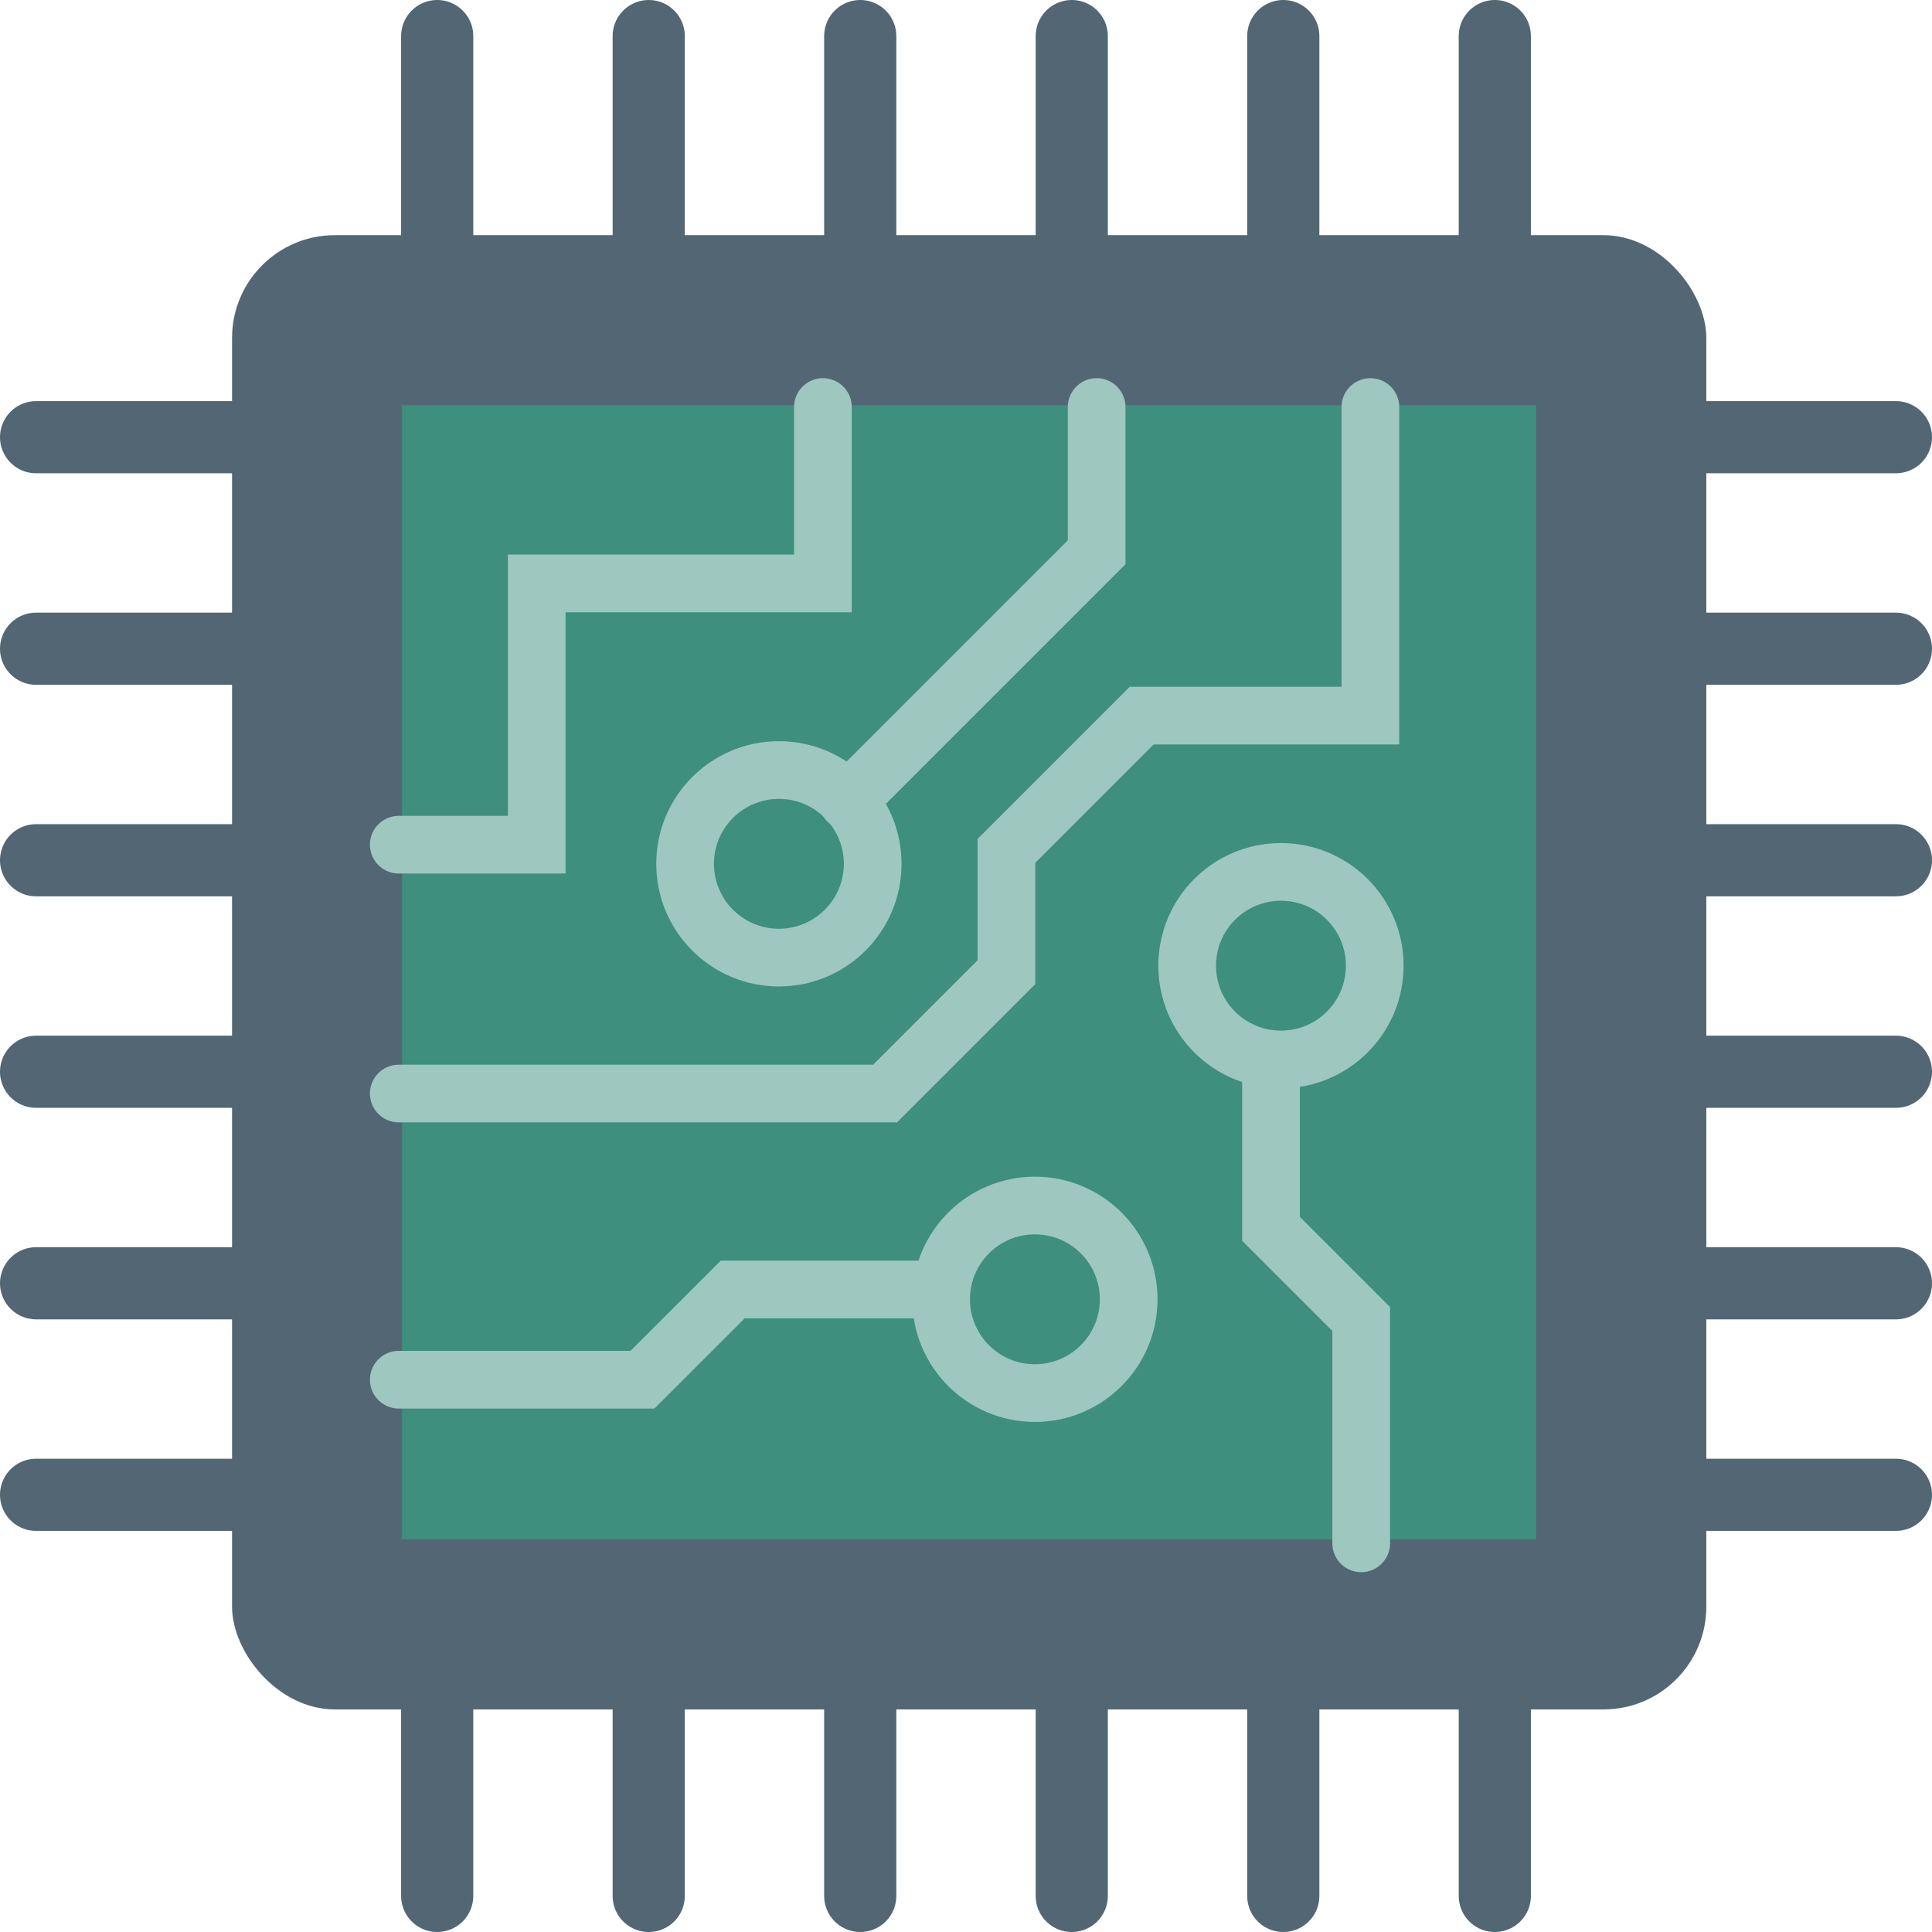 <svg xmlns="http://www.w3.org/2000/svg" viewBox="0 0 124.22 124.22"><title>Asset 1</title><line x1="28.11" y1="17.52" x2="28.11" y2="2.32" style="fill:none;stroke:#526773;stroke-linecap:round;stroke-miterlimit:10;stroke-width:4.64px"/><line x1="41.71" y1="17.52" x2="41.71" y2="2.32" style="fill:none;stroke:#526773;stroke-linecap:round;stroke-miterlimit:10;stroke-width:4.64px"/><line x1="55.31" y1="17.52" x2="55.31" y2="2.32" style="fill:none;stroke:#526773;stroke-linecap:round;stroke-miterlimit:10;stroke-width:4.64px"/><line x1="68.91" y1="17.52" x2="68.91" y2="2.32" style="fill:none;stroke:#526773;stroke-linecap:round;stroke-miterlimit:10;stroke-width:4.64px"/><line x1="82.51" y1="17.52" x2="82.51" y2="2.32" style="fill:none;stroke:#526773;stroke-linecap:round;stroke-miterlimit:10;stroke-width:4.64px"/><line x1="96.11" y1="17.52" x2="96.11" y2="2.32" style="fill:none;stroke:#526773;stroke-linecap:round;stroke-miterlimit:10;stroke-width:4.64px"/><line x1="28.11" y1="121.9" x2="28.11" y2="106.7" style="fill:none;stroke:#526773;stroke-linecap:round;stroke-miterlimit:10;stroke-width:4.64px"/><line x1="41.71" y1="121.9" x2="41.71" y2="106.7" style="fill:none;stroke:#526773;stroke-linecap:round;stroke-miterlimit:10;stroke-width:4.64px"/><line x1="55.31" y1="121.9" x2="55.31" y2="106.7" style="fill:none;stroke:#526773;stroke-linecap:round;stroke-miterlimit:10;stroke-width:4.64px"/><line x1="68.91" y1="121.9" x2="68.91" y2="106.7" style="fill:none;stroke:#526773;stroke-linecap:round;stroke-miterlimit:10;stroke-width:4.64px"/><line x1="82.51" y1="121.9" x2="82.51" y2="106.7" style="fill:none;stroke:#526773;stroke-linecap:round;stroke-miterlimit:10;stroke-width:4.64px"/><line x1="96.11" y1="121.9" x2="96.11" y2="106.7" style="fill:none;stroke:#526773;stroke-linecap:round;stroke-miterlimit:10;stroke-width:4.64px"/><line x1="106.7" y1="28.11" x2="121.9" y2="28.11" style="fill:none;stroke:#526773;stroke-linecap:round;stroke-miterlimit:10;stroke-width:4.64px"/><line x1="106.7" y1="41.71" x2="121.9" y2="41.71" style="fill:none;stroke:#526773;stroke-linecap:round;stroke-miterlimit:10;stroke-width:4.64px"/><line x1="106.7" y1="55.31" x2="121.9" y2="55.31" style="fill:none;stroke:#526773;stroke-linecap:round;stroke-miterlimit:10;stroke-width:4.64px"/><line x1="106.7" y1="68.91" x2="121.9" y2="68.91" style="fill:none;stroke:#526773;stroke-linecap:round;stroke-miterlimit:10;stroke-width:4.64px"/><line x1="106.7" y1="82.51" x2="121.9" y2="82.51" style="fill:none;stroke:#526773;stroke-linecap:round;stroke-miterlimit:10;stroke-width:4.64px"/><line x1="106.7" y1="96.11" x2="121.9" y2="96.11" style="fill:none;stroke:#526773;stroke-linecap:round;stroke-miterlimit:10;stroke-width:4.64px"/><line x1="2.32" y1="28.11" x2="17.52" y2="28.11" style="fill:none;stroke:#526773;stroke-linecap:round;stroke-miterlimit:10;stroke-width:4.64px"/><line x1="2.32" y1="41.71" x2="17.52" y2="41.71" style="fill:none;stroke:#526773;stroke-linecap:round;stroke-miterlimit:10;stroke-width:4.64px"/><line x1="2.32" y1="55.31" x2="17.52" y2="55.31" style="fill:none;stroke:#526773;stroke-linecap:round;stroke-miterlimit:10;stroke-width:4.64px"/><line x1="2.32" y1="68.91" x2="17.52" y2="68.91" style="fill:none;stroke:#526773;stroke-linecap:round;stroke-miterlimit:10;stroke-width:4.64px"/><line x1="2.32" y1="82.51" x2="17.52" y2="82.51" style="fill:none;stroke:#526773;stroke-linecap:round;stroke-miterlimit:10;stroke-width:4.64px"/><line x1="2.32" y1="96.11" x2="17.52" y2="96.11" style="fill:none;stroke:#526773;stroke-linecap:round;stroke-miterlimit:10;stroke-width:4.64px"/><rect x="14.92" y="15.12" width="94.79" height="94.79" rx="6.61" ry="6.61" style="fill:#526773"/><rect x="25.85" y="26.05" width="72.92" height="72.92" style="fill:#3e8f7e"/><polyline points="25.64 54.31 34.51 54.31 34.51 37.51 52.91 37.51 52.91 26.17" style="fill:none;stroke:#9ec7bf;stroke-linecap:round;stroke-miterlimit:10;stroke-width:3.71px"/><polyline points="25.64 70.31 56.91 70.31 64.71 62.51 64.71 54.71 73.41 46.01 88.11 46.01 88.11 26.17" style="fill:none;stroke:#9ec7bf;stroke-linecap:round;stroke-miterlimit:10;stroke-width:3.71px"/><polyline points="70.51 26.17 70.51 35.51 54.51 51.51" style="fill:none;stroke:#9ec7bf;stroke-linecap:round;stroke-miterlimit:10;stroke-width:3.71px"/><polyline points="25.64 88.71 41.31 88.71 47.11 82.91 60.51 82.91" style="fill:none;stroke:#9ec7bf;stroke-linecap:round;stroke-miterlimit:10;stroke-width:3.71px"/><circle cx="50.08" cy="55.54" r="6.03" style="fill:none;stroke:#9ec7bf;stroke-linecap:round;stroke-miterlimit:10;stroke-width:3.71px"/><circle cx="66.54" cy="83.54" r="6.03" style="fill:none;stroke:#9ec7bf;stroke-linecap:round;stroke-miterlimit:10;stroke-width:3.71px"/><polyline points="87.52 99.23 87.52 84.81 81.72 79.01 81.72 68.86" style="fill:none;stroke:#9ec7bf;stroke-linecap:round;stroke-miterlimit:10;stroke-width:3.71px"/><circle cx="82.36" cy="62.09" r="6.03" style="fill:none;stroke:#9ec7bf;stroke-linecap:round;stroke-miterlimit:10;stroke-width:3.71px"/></svg>